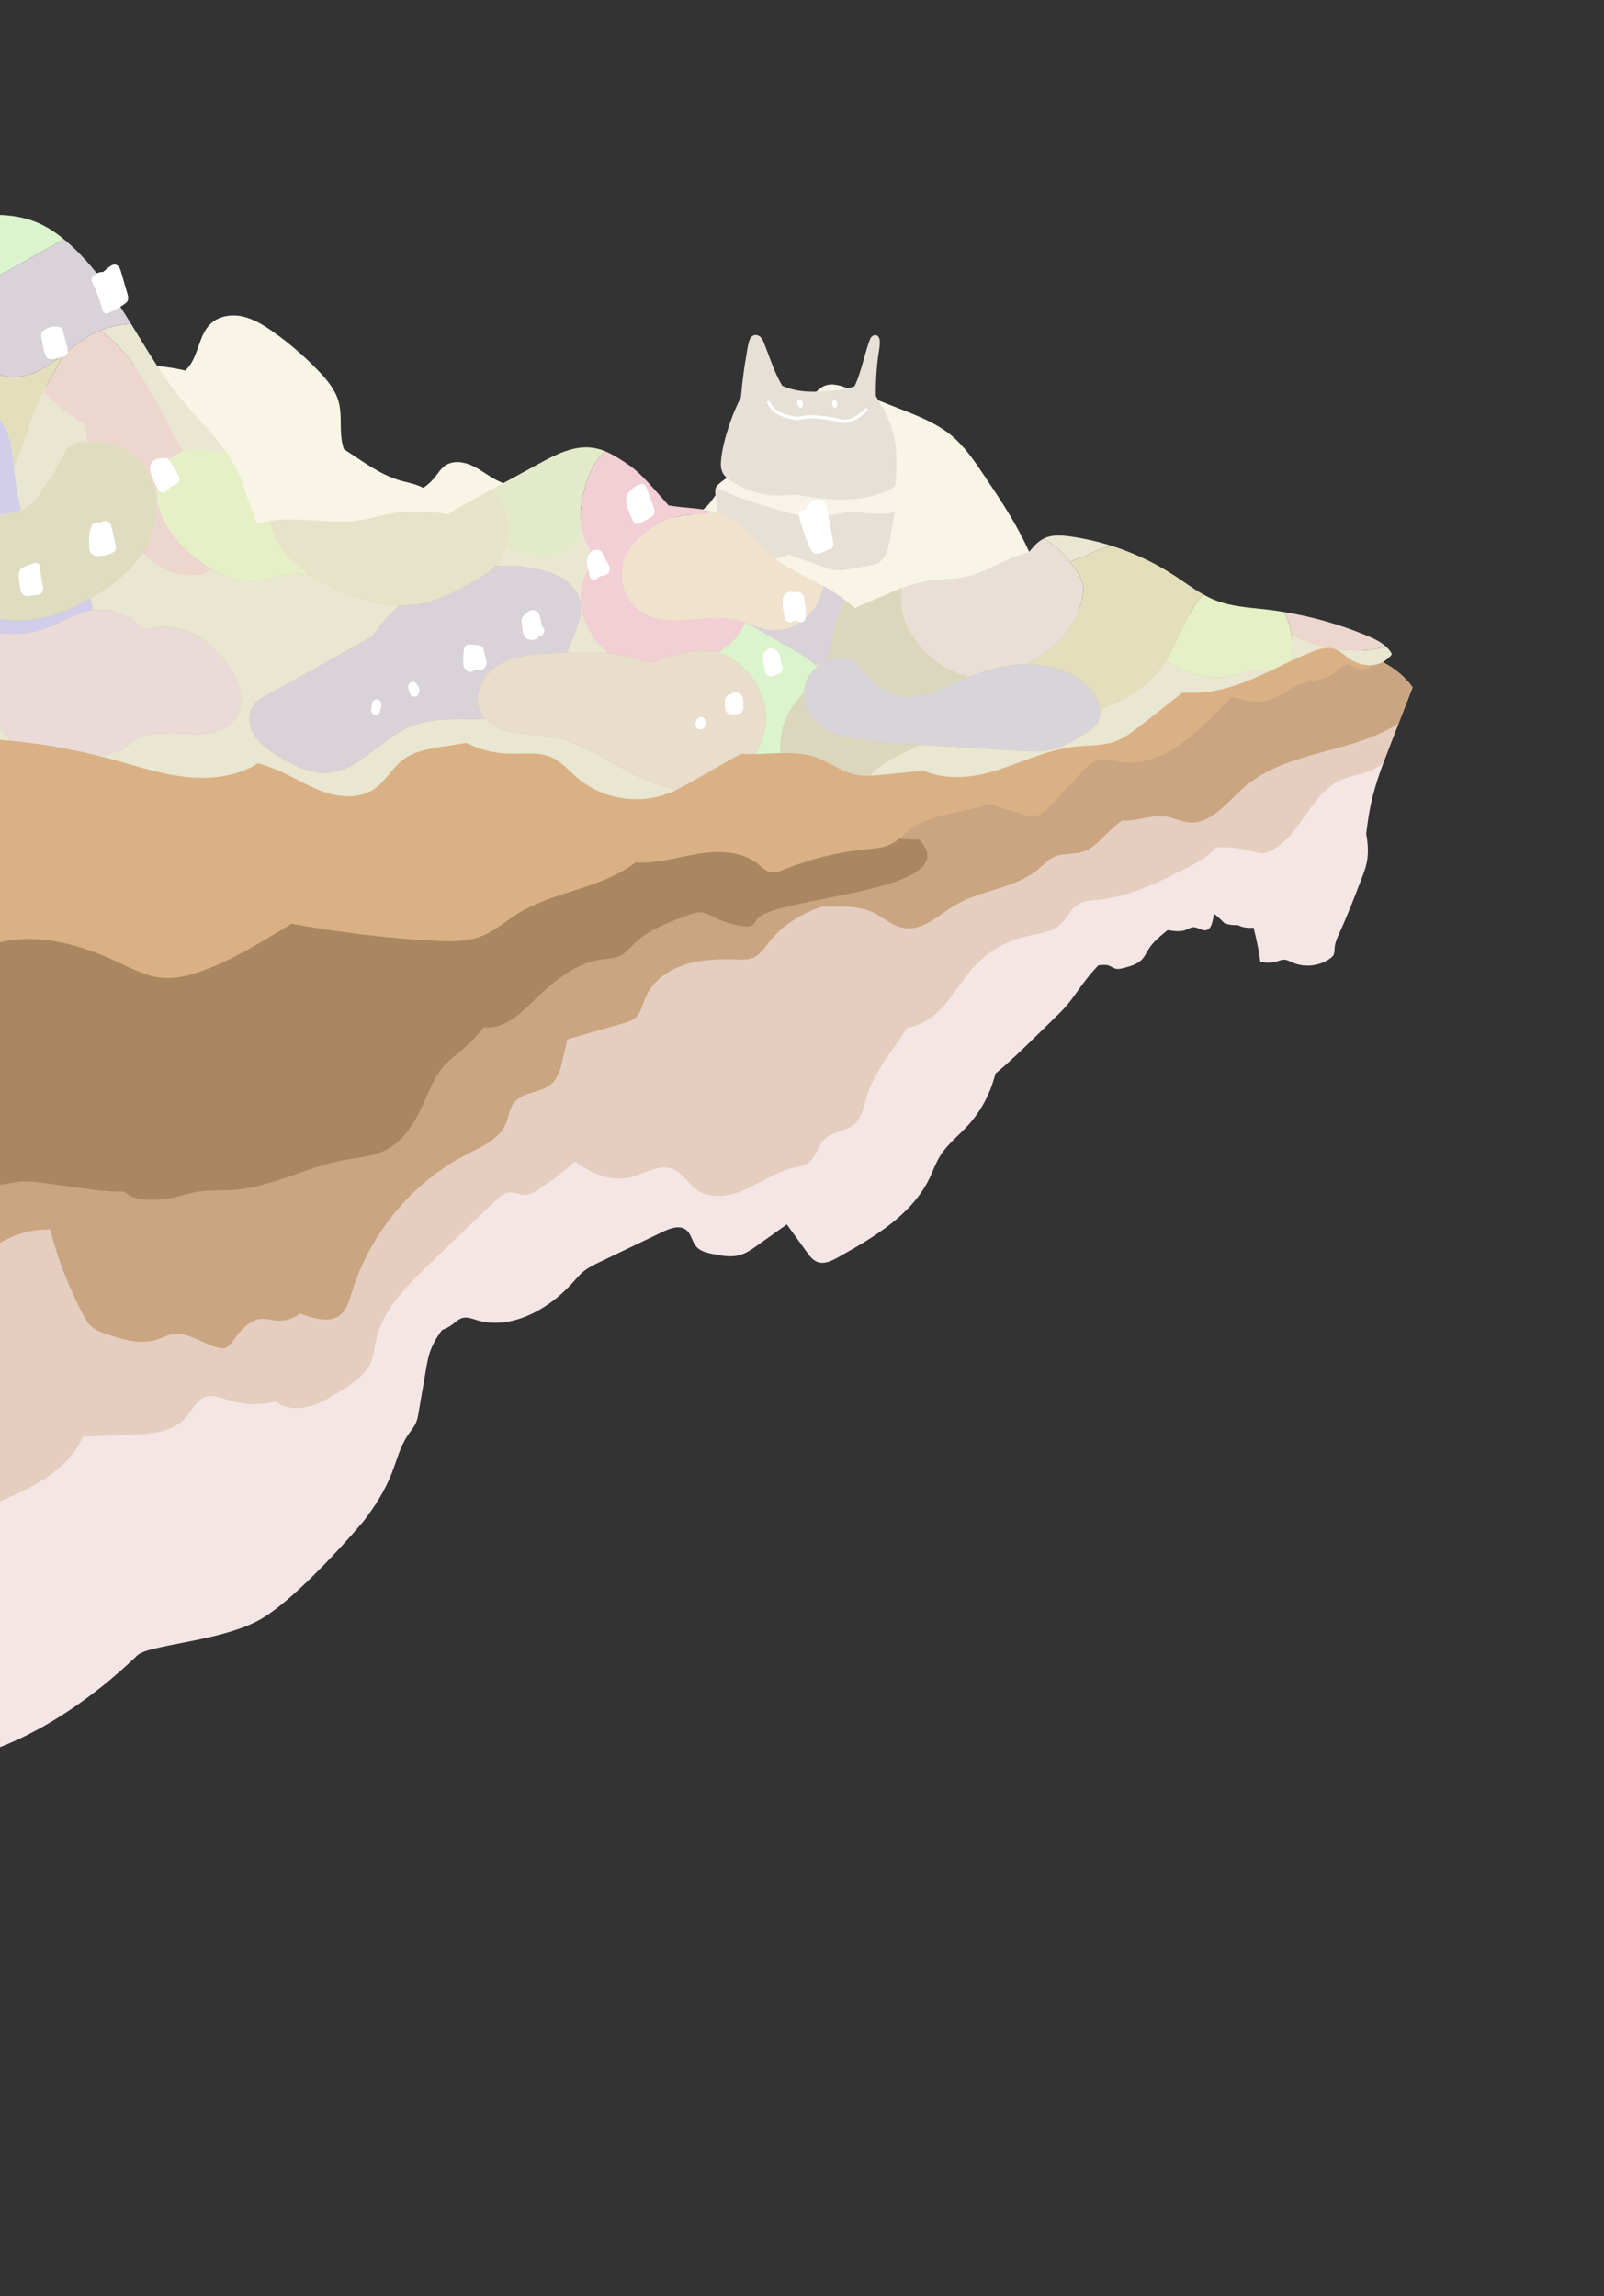 <?xml version="1.0" encoding="utf-8"?>
<!-- Generator: Adobe Illustrator 24.0.3, SVG Export Plug-In . SVG Version: 6.00 Build 0)  -->
<svg version="1.1" xmlns="http://www.w3.org/2000/svg" xmlns:xlink="http://www.w3.org/1999/xlink" x="0px" y="0px"
	 viewBox="0 0 834 1194" enable-background="new 0 0 834 1194" xml:space="preserve">
<rect x="0" y="0" width="834" height="1194" fill="#333333" stroke="none"/>
<g id="レイヤー1">
	<g>
		<path fill="#F8F5E6" d="M557.535,391.832c-1.231-18.525-13.055-34.494-18.639-52.2c-3.904-12.381-2.831-28.077,4.339-37.869
			c-4.292-6.06-7.312-13.319-10.614-20.061c-5.954-12.156-13.526-23.437-21.073-34.674c-4.965-7.392-10.027-14.894-16.885-20.574
			c-7.551-6.254-16.845-9.943-25.968-13.534c-9.062-3.566-18.124-7.132-27.186-10.699c-4.089-1.609-8.67-3.226-12.752-1.602
			c-2.353,0.936-4.173,2.832-5.868,4.713c-6.064,6.732-11.535,13.997-16.33,21.685c-3.449,5.53-6.675,11.425-11.798,15.455
			c-6.308,4.962-14.942,6.627-20.51,12.408c-2.707,2.81-4.507,6.431-7.414,9.034c-7.479,6.694-19.034,4.489-28.861,6.53
			c-5.195,1.079-9.956,3.393-14.643,5.934c-5.902-1.528-11.805-3.055-17.707-4.583c-4.279-1.107-8.6-2.231-12.521-4.271
			c-4.679-2.435-8.617-6.087-13.177-8.738c-7.149-4.156-15.556-5.705-22.803-9.687c-4.198-2.307-7.963-5.409-12.369-7.29
			c-4.406-1.882-9.882-2.323-13.697,0.575c-1.902,1.444-3.173,3.542-4.645,5.423c-1.773,2.266-3.9,4.245-6.265,5.88
			c-1.38-0.667-2.8-1.253-4.271-1.733c-2.539-0.829-5.173-1.329-7.738-2.071c-10.754-3.107-19.784-10.234-29.293-16.25
			c-0.299-0.879-0.563-1.766-0.772-2.665c-1.689-7.277-0.024-15.069-2.061-22.257c-1.726-6.088-5.937-11.134-10.303-15.715
			c-7.247-7.604-15.239-14.499-23.824-20.553c-4.798-3.384-9.911-6.561-15.64-7.846c-5.73-1.285-12.23-0.393-16.557,3.576
			c-6.369,5.843-6.276,16.183-11.792,22.838c-0.484,0.584-1.006,1.133-1.559,1.653c-14.17-3.212-28.526-4.104-41.608,1.589
			c-3.978,1.731-7.727,4.043-11.899,5.235c-6.466,1.848-13.349,0.857-20.074,0.889c-6.725,0.033-14.101,1.478-18.293,6.737
			c-3.76,4.718-4.172,11.582-8.342,15.942c-5.538,5.79-14.803,4.696-22.808,5.03c-20.139,0.841-37.817,13.199-57.218,18.667
			c-16.37,4.614-34.609,4.561-49.327,12.489v319.554C-99.393,594.668-61.49,601.75-24.44,608.5
			c29.286,5.335,58.846,10.692,88.596,9.65c48.978-1.716,95.516-20.587,140.856-39.19c15.048-6.174,30.178-12.39,43.972-21.01
			c17.12-10.698,32.326-25.154,51.519-31.411c22.008-7.174,45.908-2.524,69.028-3.657c47.666-2.334,90.252-28.988,130.379-54.82
			c14.09-9.07,28.361-18.293,39.567-30.751C550.683,424.854,558.646,408.551,557.535,391.832z"/>
		<g>
			<g>
				<path fill="#E6E0D6" d="M465.469,259.89c-1.088-3.373-4.832-5.063-8.278-5.892c-3.446-0.829-7.21-1.304-9.844-3.676
					l-62.53-4.481c-4.23,0.971-8.184,3.118-11.302,6.137c-0.571,0.553-1.127,1.154-1.413,1.896c-0.35,0.909-0.254,1.92-0.152,2.889
					c0.831,7.949,1.663,15.899,2.495,23.848c0.207,1.979,0.429,4.011,1.339,5.78c2.634,5.12,9.562,5.913,15.308,5.527
					c3.784-0.254,7.55-0.732,11.313-1.21c1.527-0.194,3.069-0.391,4.513-0.923c1.06-0.39,2.043-0.951,3.026-1.511
					c5.662,2.174,11.384,4.19,17.105,6.205c2.604,0.917,5.246,1.842,8,2.043c2.565,0.187,5.13-0.261,7.663-0.708
					c2.646-0.467,5.292-0.933,7.939-1.4c2.514-0.443,5.138-0.934,7.154-2.499c3.026-2.348,3.923-6.461,4.617-10.228
					c0.981-5.321,1.962-10.642,2.944-15.964C465.721,263.79,466.072,261.761,465.469,259.89z"/>
			</g>
			<g>
				<path fill="#F8F2EA" d="M428.265,268.526c3.979-0.459,7.857-1.625,11.847-1.984c7.82-0.702,15.794,1.72,23.489,0.16
					c0.563-0.114,1.112-0.272,1.662-0.425c0.034-0.184,0.068-0.368,0.102-0.552c0.357-1.934,0.708-3.963,0.104-5.834
					c-1.088-3.373-4.832-5.063-8.278-5.892c-3.446-0.829-7.21-1.304-9.844-3.676l-62.53-4.481c-4.23,0.971-8.184,3.118-11.302,6.137
					c-0.441,0.427-0.87,0.885-1.175,1.412c9.239,4.724,19.343,7.915,29.32,10.945C410.314,266.964,419.28,269.563,428.265,268.526z"
					/>
			</g>
			<path fill="#E6E0D6" d="M464.71,226.361c-1.663-7.374-5.511-13.98-9.305-20.474c-0.048-3.782,0.036-7.565,0.28-11.341
				c0.174-2.683,0.42-5.362,0.74-8.032c0.305-2.543,0.879-5.097,1.022-7.655c0.085-1.511,0.016-4.049-1.82-4.527
				c-1.705-0.444-2.886,1.015-3.408,2.44c-1.785,4.878-3.009,10.021-4.528,14.989c-0.944,3.087-1.972,6.189-3.37,9.1
				c-2.527,0.933-5.2,1.447-7.888,1.791c-4.106,0.526-8.261,0.922-12.401,1.012c-5.888,0.128-12.004-0.583-17.327-3.103
				c-4.23-7.084-6.573-15.064-9.695-22.765c-0.694-1.711-1.88-3.437-3.893-3.588c-1.88-0.141-3.016,1.359-3.539,2.984
				c-0.843,2.619-1.16,5.515-1.631,8.221c-0.512,2.94-0.965,5.89-1.365,8.847c-0.548,4.056-0.975,8.126-1.311,12.204
				c-2.271,4.482-4.237,9.117-5.851,13.879c-2.146,6.33-4.086,13.166-4.579,19.86c-0.21,2.844,0.331,5.6,2.386,7.69
				c2.122,2.159,5.098,3.658,7.768,5.01c6.116,3.096,12.667,4.849,19.544,4.753c3.099-0.044,6.204-0.209,9.311-0.431
				c12.301,2.339,24.867,3.77,37.228,1.163c3.487-0.735,6.896-1.797,10.166-3.217c1.27-0.551,2.836-1.071,3.719-2.2
				c0.887-1.135,0.806-2.702,0.865-4.066C466.154,241.385,466.376,233.751,464.71,226.361z"/>
			<g>
				<path fill="#FFFFFF" d="M414.768,210.225c0.001,0.041-0.005,0.083-0.001,0.123c0.029,0.316,0.09,0.628,0.28,0.891
					c0.109,0.15,0.239,0.283,0.387,0.393c0.055,0.062,0.089,0.136,0.154,0.19c0.167,0.139,0.364,0.255,0.592,0.245
					c0.223-0.01,0.43-0.086,0.592-0.245c0.753-0.745,0.902-1.897,0.454-2.838c-0.105-0.221-0.281-0.39-0.482-0.523
					c-0.074-0.136-0.161-0.265-0.277-0.376c-0.328-0.312-0.79-0.468-1.223-0.285c-0.731,0.308-0.84,1.222-0.679,1.91
					C414.606,209.892,414.681,210.062,414.768,210.225z"/>
				<path fill="#FFFFFF" d="M433.175,211.442c0.098,0.166,0.193,0.334,0.315,0.486c0.056,0.044,0.113,0.087,0.169,0.131
					c0.096,0.061,0.2,0.094,0.311,0.099c0.177,0.024,0.38,0.002,0.533-0.099c0.277-0.184,0.455-0.414,0.57-0.723
					c0.089-0.24,0.079-0.482,0.043-0.728c0.146-0.584,0.142-1.212-0.074-1.758c-0.079-0.2-0.184-0.394-0.385-0.5
					c-0.174-0.092-0.411-0.151-0.607-0.087c-0.185-0.099-0.392-0.136-0.611-0.076c-0.292,0.08-0.492,0.303-0.585,0.584
					c-0.037,0.112-0.038,0.229-0.061,0.343c-0.001,0.001-0.002,0.002-0.003,0.003c-0.277,0.392-0.284,0.914-0.103,1.347
					C432.725,210.831,432.924,211.161,433.175,211.442z"/>
				<path fill="#FFFFFF" d="M449.721,212.493c-2.813,2.895-7.344,6.257-11.62,5.638c-2.294-0.332-4.542-1.001-6.836-1.365
					c-2.225-0.353-4.468-0.612-6.717-0.751c-2.171-0.134-4.347-0.142-6.506,0.155c-1.107,0.152-2.237,0.521-3.354,0.549
					c-1.234,0.031-2.567-0.371-3.763-0.656c-4.142-0.991-8.686-2.769-10.465-6.988c-0.412-0.977-2.032-0.548-1.614,0.445
					c1.716,4.069,5.465,6.361,9.557,7.603c2.242,0.68,4.917,1.53,7.273,1.172c2.637-0.4,5.105-0.774,7.785-0.664
					c2.749,0.113,5.494,0.425,8.204,0.888c2.526,0.431,5.205,1.445,7.784,1.383c4.254-0.103,8.612-3.3,11.455-6.225
					C451.655,212.904,450.473,211.719,449.721,212.493z"/>
			</g>
		</g>
		<path fill="#F4E6E5" d="M-120.029,791.106V283.842c61.24-22.776,130.027-16.491,194.109-2.382
			c31.105,6.848,62.113,15.473,93.944,16.575c56.986,1.974,115.875-20.041,169.807-1.53c26.53,9.106,49.624,27.534,77.111,33.126
			c11.833,2.407,24.036,2.319,36.084,1.506c48.287-3.259,95.938-17.979,144.201-14.374c16.816,1.256,33.378,4.727,49.881,8.19
			c13.607,2.855,27.214,5.71,40.82,8.565c18.025,3.782,38.462,9.547,48.512,23.932c-3.823,9.866-7.645,19.732-11.468,29.599
			c-3.795,9.795-7.604,19.635-9.906,29.884c-1.236,5.501-2.029,11.087-2.716,16.686c0.948,5.067,1.302,10.173,0.234,15.187
			c-0.6,2.817-1.636,5.52-2.668,8.209c-3.602,9.386-7.207,18.779-11.38,27.926c-1.162,2.548-2.388,5.149-2.592,7.942
			c-0.091,1.246,0.011,2.565-0.565,3.674c-0.401,0.771-1.088,1.35-1.791,1.86c-5.589,4.058-13.373,4.869-19.678,2.05
			c-1.351-0.604-2.695-1.375-4.174-1.406c-1.219-0.026-2.382,0.457-3.549,0.81c-2.873,0.869-5.976,0.966-8.898,0.279
			c-0.703-5.996-2.045-11.891-3.5-17.754c-2.823,0.322-5.728-0.101-8.28-1.358c-2.314,0.177-4.664-0.147-6.844-0.942
			c-1.686-1.741-3.47-3.385-5.33-4.939c-0.11,0.384-0.227,0.766-0.308,1.159c-0.603,2.931-1.035,6.832-3.973,7.401
			c-2.269,0.439-4.356-1.695-6.663-1.559c-1.279,0.075-2.399,0.836-3.585,1.321c-2.857,1.17-6.086,0.735-9.14,0.281
			c-0.198-0.029-0.396-0.059-0.593-0.088c-3.64,3.046-7.449,5.99-9.906,9.975c-0.973,1.578-1.724,3.307-2.914,4.728
			c-2.648,3.162-6.958,4.269-10.975,5.202c-0.821,0.191-1.661,0.383-2.5,0.293c-1.596-0.172-2.907-1.323-4.435-1.814
			c-1.649-0.529-3.431-0.26-5.153-0.074c-0.039,0.004-0.079,0.005-0.118,0.009c-2.677,2.829-5.201,5.801-7.54,8.915
			c-3.159,4.207-6.002,8.664-9.478,12.614c-1.694,1.925-3.53,3.719-5.364,5.511c-3.339,3.262-6.678,6.525-10.017,9.787
			c-6.839,6.683-13.739,13.407-21.11,19.485c-2.499,10.134-7.511,19.657-14.611,27.314c-4.804,5.181-10.553,9.604-14.239,15.633
			c-2.19,3.583-3.561,7.596-5.383,11.379c-9.234,19.175-28.891,30.716-47.454,41.125c-3.386,1.899-7.366,3.851-10.98,2.431
			c-2.329-0.915-3.92-3.044-5.385-5.073c-3.468-4.801-6.936-9.603-10.404-14.404c-5.063,3.609-10.126,7.218-15.189,10.827
			c-2.953,2.105-5.989,4.25-9.493,5.183c-4.46,1.189-9.178,0.293-13.705-0.607c-3.145-0.625-6.528-1.383-8.641-3.795
			c-2.279-2.601-2.622-6.662-5.356-8.778c-3.362-2.603-8.2-0.847-12.034,0.988c-10.811,5.175-21.622,10.35-32.432,15.524
			c-3.251,1.556-6.544,3.139-9.286,5.479c-2.015,1.719-3.68,3.803-5.459,5.765c-1.574,1.736-3.244,3.383-4.973,4.964
			c-12.049,11.017-28.942,18.979-44.568,14.248c-2.438-0.738-4.981-1.782-7.447-1.144c-2.064,0.533-3.638,2.142-5.348,3.414
			c-1.628,1.211-3.4,2.122-5.266,2.81c-2.855,3.736-5.2,7.776-6.615,12.284c-0.869,2.77-1.361,5.643-1.85,8.505
			c-1.256,7.349-2.511,14.699-3.767,22.048c-0.297,1.737-0.598,3.49-1.268,5.119c-1.031,2.508-2.87,4.581-4.386,6.829
			c-4.033,5.982-5.756,13.172-8.399,19.886c-3.543,9.002-8.744,17.144-14.637,24.846c0,0-34.771,41.526-55.671,52.12
			s-56.159,12.12-61.928,17.597c-5.77,5.477-67.248,66.514-129.322,54.596c-18.523-3.556-61.169-27.875-62.094-30.386
			C-120.954,882.524-120.029,791.106-120.029,791.106"/>
		<g>
			<path fill="#E5CEBF" d="M-120.029,791.106V283.842c61.24-22.776,130.027-16.491,194.109-2.382
				c31.105,6.848,62.113,15.473,93.944,16.575c56.986,1.974,115.875-20.041,169.807-1.53c26.53,9.106,49.624,27.534,77.111,33.126
				c11.833,2.407,24.036,2.319,36.084,1.506c48.287-3.259,95.938-17.979,144.201-14.374c16.816,1.256,33.378,4.727,49.881,8.19
				c13.607,2.855,27.214,5.71,40.82,8.565c18.025,3.782,38.462,9.547,48.512,23.932c-3.823,9.866-7.645,19.732-11.468,29.599
				c-1.267,3.271-2.531,6.548-3.745,9.842c-2.298,1.712-4.79,3.148-7.484,4.198c-4.746,1.85-9.923,2.479-14.565,4.577
				c-15.188,6.863-20.182,26.817-34.325,35.634c-2.005,1.25-4.244,2.27-6.606,2.325c-1.862,0.043-3.678-0.514-5.479-0.988
				c-6.028-1.586-12.286-2.261-18.515-2.045c-0.977,1.088-1.979,2.135-3.034,3.088c-3.861,3.488-8.57,5.871-13.218,8.212
				c-14.227,7.165-28.874,14.456-44.732,15.966c-3.594,0.342-7.386,0.431-10.487,2.281c-4.195,2.503-6.092,7.597-9.77,10.813
				c-4.621,4.04-11.225,4.532-17.211,5.889c-10.16,2.303-19.602,7.679-26.769,15.24c-7.087,7.477-11.911,16.921-19.333,24.067
				c-4.325,4.164-10.118,7.417-15.953,8.369c-7.402,11.454-16.887,22.293-20.903,35.255c-1.669,5.386-2.627,11.516-6.975,15.105
				c-4.417,3.645-11.19,3.571-15.256,7.603c-3.392,3.364-4.122,8.886-7.859,11.862c-2.58,2.056-6.05,2.459-9.252,3.256
				c-8.606,2.144-16.009,7.507-24.131,11.071c-8.122,3.564-18.23,5.086-25.387-0.154c-4.426-3.241-7.223-8.735-12.35-10.688
				c-7.124-2.713-14.525,2.636-21.943,4.395c-10.12,2.4-19.929-1.992-28.784-8.093c-5.994,5.365-12.418,10.251-19.194,14.587
				c-2.128,1.362-4.441,2.714-6.968,2.694c-2.633-0.021-5.12-1.544-7.746-1.354c-2.671,0.194-4.866,2.096-6.834,3.913
				c-6.689,6.179-13.245,12.5-19.8,18.82c-5.215,5.028-10.43,10.057-15.645,15.085c-11.426,11.016-23.376,22.927-26.991,38.381
				c-1.039,4.439-1.368,9.117-3.368,13.214c-2.792,5.718-8.388,9.445-13.733,12.897c-7.414,4.788-15.336,9.739-24.159,9.932
				c-3.905,0.086-7.958-1.182-11.219-3.384c-8.216,1.889-16.888,1.716-24.918-0.898c-3.471-1.13-7.097-2.682-10.638-1.798
				c-5.386,1.345-7.817,7.424-11.593,11.493c-6.584,7.095-17.323,7.956-26.994,8.35c-8.68,0.353-17.36,0.707-26.04,1.06
				c-0.275,0.616-0.556,1.227-0.854,1.827c-7.108,14.312-22.041,22.877-36.664,29.322c-9.318,4.106-19.032,7.82-27.836,12.838
				c-8.58,9.583-20.716,26.525-25.328,34.627c-4.612,8.102-30.024,1.841-34.076-18.415c-4.051-20.256-24.186-12.883-31.305-9.944
				C-120.115,800.313-120.029,791.106-120.029,791.106z"/>
		</g>
		<path fill="#CAA582" d="M685.928,333.519c-13.607-2.855-27.214-5.71-40.82-8.565c-16.503-3.463-33.065-6.934-49.881-8.19
			c-48.263-3.605-95.914,11.114-144.201,14.374c-12.048,0.813-24.251,0.901-36.084-1.506c-27.486-5.592-50.58-24.02-77.111-33.126
			c-53.932-18.51-112.821,3.504-169.807,1.53c-31.831-1.103-62.839-9.727-93.944-16.575
			c-64.083-14.109-132.869-20.393-194.109,2.382v427.087c1.657,0.251,3.341,0.147,4.936-0.423c2.458-0.878,4.465-2.741,6.912-3.647
			c7.032-2.605,15.306,3.3,22.136,0.203c5.887-2.669,7.223-10.348,7.249-16.812c0.026-6.464-0.106-13.839,4.654-18.213
			c3.277-3.012,7.989-3.684,12.331-4.665c12.607-2.848,24.222-9.616,33.186-18.914c2.424,3.104,5.185,5.944,8.259,8.405
			c0.922,0.738,1.931,1.47,3.105,1.605c2.14,0.247,3.924-1.5,5.44-3.03c8.096-8.171,18.689-14.052,30.085-15.615
			c2.549-0.35,5.152-0.493,7.776-0.539c3.971,15.352,9.714,30.246,17.107,44.274c1.345,2.552,2.807,5.15,5.094,6.908
			c1.793,1.378,3.97,2.141,6.106,2.883c8.892,3.088,18.595,6.192,27.512,3.179c2.388-0.807,4.64-2.038,7.104-2.571
			c8.272-1.791,15.914,4.478,24.067,6.747c1.365,0.38,2.841,0.644,4.182,0.184c1.529-0.524,2.595-1.882,3.555-3.182
			c3.969-5.374,8.618-11.481,15.287-11.874c2.868-0.169,5.681,0.798,8.549,0.964c4.148,0.24,8.114-1.254,11.475-3.73
			c2.912,1.258,5.964,2.186,9.09,2.732c3.546,0.619,7.413,0.714,10.51-1.121c4.318-2.558,5.837-7.942,7.299-12.743
			c9.362-30.745,31.624-57.336,60.245-71.958c7.609-3.888,16.326-7.636,19.735-15.471c1.583-3.639,1.853-7.903,4.28-11.042
			c4.535-5.864,14.064-4.931,19.576-9.887c3.328-2.993,4.597-7.597,5.641-11.949c0.89-3.709,1.725-7.432,2.514-11.164
			c9.654-2.761,19.309-5.522,28.963-8.283c2.181-0.624,4.429-1.282,6.181-2.723c3.135-2.578,3.936-6.948,5.509-10.69
			c3.561-8.471,11.733-14.345,20.485-17.148c8.751-2.803,18.115-2.922,27.301-2.681c2.801,0.073,5.706,0.159,8.282-0.943
			c3.743-1.601,6.014-5.332,8.533-8.53c6.755-8.574,16.199-13.986,26.5-17.913c9.15,0.003,18.704-0.949,26.858,2.771
			c5.57,2.54,10.272,7.195,16.307,8.219c9.966,1.691,18.303-6.848,27.008-11.986c13.578-8.014,31.144-8.491,43.154-18.706
			c2.539-2.159,4.811-4.743,7.828-6.159c4.703-2.207,10.325-1.179,15.261-2.801c5.32-1.749,9.133-6.287,13.141-10.198
			c2.21-2.156,4.565-4.158,7.032-6.014c0.939,0.081,1.873,0.099,2.782,0.044c6.974-0.425,13.891-3.199,20.771-1.976
			c3.728,0.662,7.203,2.476,10.966,2.893c11.66,1.294,19.994-10.277,28.799-18.029c14.138-12.446,33.581-16.321,51.712-21.423
			c9.916-2.791,20.147-6.468,28.821-11.95c2.426-6.261,4.851-12.521,7.277-18.782C724.39,343.065,703.952,337.301,685.928,333.519z"
			/>
		<g>
			<path fill="#A98861" d="M-115.422,414.357c-7.679,2.771-14.517,8.524-17.873,15.837c-3.811,1.934-7.255,4.747-10.253,7.824
				c-9.436,9.681-15.772,23.777-12.045,36.772c4.041,14.09,18.454,23.062,23.507,36.821c1.016,2.766,1.724,5.804,2.542,8.754
				c-1.89,10.098-1.314,20.659,1.737,30.472c2.076,6.677,5.422,13.194,10.866,17.581c10.86,8.75,27.044,7.037,39.036,14.157
				c3.702,2.198,6.873,5.168,10.249,7.841c15.363,12.165,34.657,17.996,53.445,23.57c3.825,1.135,7.717,2.279,11.706,2.262
				c4.035-0.017,7.966-1.223,11.979-1.652c5.032-0.538,10.105,0.152,15.119,0.84c6.486,0.891,12.972,1.781,19.458,2.672
				c6.699,0.92,13.749,1.753,20.573,1.568c0.172,0.179,0.351,0.351,0.537,0.513c3.077,2.689,7.364,3.484,11.445,3.692
				c4.427,0.225,8.882-0.118,13.222-1.019c4.522-0.938,8.914-2.477,13.476-3.2c5.92-0.938,11.966-0.478,17.946-0.873
				c19.833-1.308,37.885-11.853,57.423-15.508c7.408-1.385,15.173-1.825,21.902-5.219c10.23-5.16,16.076-16.071,20.68-26.563
				c2.553-5.819,4.991-11.826,9.123-16.654c3.044-3.557,6.884-6.324,10.435-9.375c3.924-3.372,7.504-7.136,10.708-11.197
				c2.457,0.25,4.979,0.037,7.295-0.66c7.527-2.267,13.355-8.088,19.003-13.555c9.944-9.627,21.205-19.197,34.909-21.136
				c3.415-0.483,7.013-0.505,10.065-2.112c2.518-1.326,4.381-3.59,6.409-5.587c7.931-7.805,18.76-11.776,29.235-15.529
				c1.916-0.687,3.896-1.383,5.929-1.275c2.516,0.134,4.78,1.473,7.032,2.6c4.929,2.468,10.295,4.06,15.772,4.681
				c1.242,0.141,2.564,0.218,3.677-0.35c1.193-0.609,1.917-1.839,2.576-3.005c6.974-12.339,110.801-13.921,84.506-41.69
				L-115.422,414.357z"/>
		</g>
		<path fill="#DAB185" d="M685.928,333.519c-2.397-0.503-4.794-1.006-7.191-1.509c-11.21-2.352-22.419-4.704-33.629-7.056
			c-16.503-3.463-33.065-6.934-49.881-8.19c-48.263-3.605-95.914,11.114-144.201,14.374c-12.048,0.813-24.251,0.901-36.084-1.506
			c-27.486-5.592-50.58-24.02-77.111-33.126c-53.932-18.51-112.821,3.504-169.807,1.53c-31.831-1.103-62.839-9.727-93.944-16.575
			c-64.083-14.109-132.869-20.393-194.109,2.382v146.977c3.638,3.351,7.277,6.703,10.915,10.054
			c1.248,1.149,2.496,2.299,3.743,3.448c5.119,4.715,10.365,9.514,16.736,12.316c4.001,1.759,8.313,2.668,12.59,3.566
			c13.624,2.86,27.311,5.722,41.08,7.743c5.519,7.662,13.748,13.727,21.612,19.276c2.022,1.427,4.128,2.89,6.561,3.344
			c2.626,0.49,5.303-0.254,7.913-0.823c20.301-4.419,41.47,1.778,60.276,10.609c7.116,3.342,14.247,7.127,22.059,8.013
			c7.747,0.878,15.534-1.185,22.837-3.917c16.076-6.015,30.634-15.234,45.369-24.124c24.258,4.498,48.801,7.457,73.433,8.843
			c8.558,0.481,17.418,0.727,25.387-2.431c6.963-2.76,12.674-7.897,19.043-11.84c16.996-10.522,38.257-12.309,55.352-22.67
			c1.938-1.175,3.831-2.463,5.726-3.745c10.699,0.685,21.248-2.626,31.849-4.407c10.922-1.835,23.175-1.698,31.776,5.279
			c1.937,1.571,3.747,3.514,6.172,4.1c2.609,0.631,5.289-0.462,7.778-1.467c13.457-5.436,27.697-8.93,42.141-10.34
			c4.531-0.442,9.234-0.722,13.265-2.838c3.623-1.902,6.358-5.112,9.62-7.581c11.28-8.538,28.436-8.234,41.025-13.381
			c5.517,2.061,11.128,3.872,16.819,5.39c2.936,0.784,6.085,1.489,8.966,0.52c2.563-0.862,4.513-2.918,6.352-4.901
			c5.274-5.686,10.548-11.371,15.823-17.057c2.185-2.356,4.485-4.79,7.495-5.914c4.548-1.698,9.564-0.051,14.387,0.503
			c17.677,2.029,33.332-10.775,45.88-23.391c1.899-1.91,3.825-3.852,5.781-5.782c1.563-1.543,3.144-3.079,4.756-4.581
			c0.414,0.067,0.825,0.138,1.232,0.216c5.604,1.065,11.329,2.795,16.906,1.595c6.35-1.366,11.325-6.286,17.376-8.647
			c6.278-2.449,13.814-2.215,18.901-6.634c1.673-1.454,3.221-3.461,5.434-3.568c1.635-0.079,3.09,0.935,4.487,1.789
			c3.436,2.1,7.794-0.174,12.353-4.006C707.607,338.568,696.365,335.709,685.928,333.519z"/>
		<g>
			<path fill="#E9E6D1" d="M10.901,265.289c2.158-0.868,4.157-2.049,5.916-3.713c2.948-2.787,4.742-6.545,7.017-9.903
				c0.985-1.453,2.085-2.841,3.282-4.14c2.18-4.07,4.359-8.14,6.539-12.21c0.795-1.484,1.63-3.016,2.974-4.03
				c1.974-1.489,4.636-1.576,7.109-1.602c0.534-0.006,1.069-0.011,1.604-0.014c-0.489-2.842-0.874-5.702-1.134-8.574
				c-7.073-4.39-13.69-9.513-19.674-15.3c-0.704-0.681-1.401-1.376-2.087-2.083c-6.274,12.888-9.099,26.419-15.241,39.336
				C8.113,250.484,9.189,258.012,10.901,265.289z"/>
			<path fill="#E9E6D1" d="M720.701,336.278c-5.54,1.6-12.804,2.347-19.492,1.916c-11.996-0.774-21.925-4.307-29.724-8.263
				c0.689,4.224,0.689,8.529-0.196,12.723c-0.085,0.404-0.181,0.81-0.293,1.211c3.431-1.607,6.881-3.167,10.388-4.59
				c4.026-1.634,8.523-3.098,12.632-1.685c2.904,0.999,5.142,3.287,7.685,5.008c4.076,2.758,9.254,4.075,14.04,2.928
				c3.17-0.76,6.079-2.703,7.969-5.327c-0.269-0.631-0.602-1.226-0.996-1.749C722.113,337.652,721.427,336.943,720.701,336.278z"/>
			<path fill="#E9E6D1" d="M95.172,234.794c6.151-2.121,13.077-1.118,19.797,0.972c0.796-0.421,1.61-0.795,2.444-1.118
				c-6.588-9.309-15.083-17.378-22.428-26.205c-10.254-12.323-18.42-26.352-26.87-40.082c-5.429,0.438-10.736,1.387-15.777,3.394
				C72.423,187.056,82.474,211.957,95.172,234.794z"/>
			<path fill="#E9E6D1" d="M423.842,345.797c0.332,0.324,0.655,0.655,0.967,0.995c1.125-0.939,2.351-1.756,3.653-2.429
				C426.92,344.723,425.38,345.214,423.842,345.797z"/>
			<path fill="#E9E6D1" d="M556.337,292.258c2.314-1.257,5.049-2.313,8.097-3.033c3.465-2.245,8.14-4.108,13.442-5.414
				c-6.992-2.204-14.164-3.833-21.424-4.852c-4.604-0.646-9.52-1.002-13.691,1.052c-0.138,0.068-0.265,0.15-0.4,0.223
				C548.058,282.435,552.412,287.416,556.337,292.258z"/>
			<path fill="#E9E6D1" d="M-10.758,357.846c-1.442-1.618-2.58-3.398-3.518-5.285c-0.505,4.277-2.206,8.368-5.201,11.526
				c-4.547,4.795-10.981,7.193-16.894,10.143c-5.959,2.973-11.571,6.64-16.688,10.901c19.389-1.821,38.948-1.785,58.337,0.051
				c-6.013-6.969-10.521-15.451-12.557-24.202C-8.532,360.061-9.703,359.03-10.758,357.846z"/>
			<path fill="#E9E6D1" d="M368.77,267.427c2.285,0.068,4.571,0.164,6.848,0.22c-2.365-1.018-4.828-1.72-7.346-2.231
				c0.024,0.105,0.047,0.21,0.072,0.315C368.476,266.296,368.626,266.861,368.77,267.427z"/>
			<path fill="#E9E6D1" d="M637.958,351.732c-11.108,1.764-22.152-2.066-31.493-8.616c-1.001,1.61-2.085,3.208-3.298,4.789
				c-6.136,7.995-16.734,15.863-31.234,20.791c0.368,2.898-0.158,5.749-1.988,8.151c-1.467,1.925-3.565,3.253-5.615,4.538
				c-5.373,3.368-10.865,6.788-17.024,8.296c-5.798,1.42-11.863,1.065-17.821,0.701c-17.035-1.039-34.07-2.079-51.106-3.118
				c-9.268,4.712-19.578,8.22-26.093,16.107c1.994-0.073,3.992-0.26,5.975-0.453c6.787-0.661,13.574-1.322,20.361-1.983
				c0.564-0.055,1.132-0.114,1.699-0.18c9.998,4.504,22.656,4.027,33.604,1.076c15.067-4.061,29.211-11.792,44.722-13.502
				c7.114-0.784,14.5-0.302,21.217-2.772c4.948-1.819,9.187-5.123,13.336-8.376c7.244-5.68,14.488-11.36,21.732-17.039
				c8.84,0.839,18.088-0.69,26.597-3.464c6.445-2.101,12.634-4.85,18.771-7.738c-1.31-0.156-2.622-0.343-3.867-0.43
				C650.173,348.074,644.155,350.748,637.958,351.732z"/>
			<path fill="#E9E6D1" d="M501.976,351.386c-0.076,0.478-0.157,0.955-0.241,1.432c0.797-0.322,1.596-0.639,2.398-0.947
				C503.408,351.733,502.69,351.565,501.976,351.386z"/>
			<path fill="#E9E6D1" d="M265.774,380.746c-4.982-1.065-10.009-3.338-13.399-6.999c-13.531,0.444-27.634-1-40.003,4.451
				c-14.832,6.537-25.666,22.417-41.828,23.639c-9.413,0.712-18.363-3.903-26.345-8.941c-4.585-2.894-9.185-6.109-12.05-10.712
				c-2.865-4.603-3.589-10.943-0.378-15.313c1.759-2.394,4.434-3.914,7.027-5.364c18.3-10.23,36.601-20.459,54.901-30.689
				c1.557-2.198,3.151-4.363,4.839-6.437c2.831-3.477,5.97-6.681,9.347-9.609c-14.023-0.235-28.076-5.466-40.568-12.269
				c-2.122-1.156-4.223-2.377-6.274-3.673c-1.977-0.128-4.04-0.497-5.949-0.631c-6.26-0.436-12.278,2.237-18.475,3.221
				c-9.036,1.435-18.029-0.834-26.098-5.255c-4.533,2.337-9.915,3.328-14.936,2.562c-8.139-1.243-15.214-5.848-21.205-11.652
				c-5.924,9.146-14.72,16.196-23.999,21.984c-1.187,0.741-2.394,1.458-3.61,2.163c0.604,1.958,1.08,3.961,1.441,5.997
				c0.856-0.129,1.718-0.234,2.593-0.279c9.188-0.478,17.173,3.912,24.144,10.168c7.493-1.377,15.018-1.6,22.105,0.98
				c7.105,2.586,12.975,7.764,17.991,13.421c7.954,8.972,14.183,22.782,7.029,32.406c-5.563,7.483-16.34,8.307-25.646,7.731
				c-9.307-0.576-19.534-1.635-27.115,3.794c-2.496,1.788-4.608,4.236-7.499,5.269c-2.255,0.806-4.77,0.66-7.008,1.512
				c-0.783,0.298-1.499,0.712-2.182,1.183c1.467,0.374,2.938,0.736,4.4,1.132c13.586,3.683,27.036,8.315,41.049,9.637
				c12.445,1.174,25.687-0.598,36.096-7.287c3.211,0.978,6.39,2.042,9.478,3.324c8.398,3.487,16.102,8.565,24.685,11.57
				s18.727,3.639,26.243-1.48c5.825-3.967,9.18-10.746,14.761-15.05c5.925-4.57,13.664-5.866,21.057-7.019
				c4.039-0.63,8.077-1.259,12.116-1.889c6.742,3.376,14.177,5.358,21.718,5.587c7.718,0.235,15.861-1.165,22.868,2.078
				c5.117,2.367,8.845,6.883,13.132,10.545c12.568,10.735,31.062,13.979,46.569,8.259c1.824-0.673,3.601-1.458,5.348-2.309
				c-23.308-3.173-42.153-23.448-65.676-27.421C279.619,381.922,272.567,382.198,265.774,380.746z"/>
			<path fill="#E9E6D1" d="M301.938,309.574c0.393-6.873,3.246-13.091,7.652-18.462c-2.592-4.185-4.913-8.42-6.257-12.764
				c-0.3-0.969-0.543-1.939-0.746-2.909c-0.555,2.276-1.072,4.582-2.279,6.553c-2.661,4.347-8.063,6.132-13.112,6.828
				c-8.162,1.125-16.845,0.081-24.119-3.607c-1.092,3.259-2.807,6.285-5.201,8.849c-0.123,0.132-0.256,0.251-0.382,0.38
				c7.595-0.516,15.252,0.014,22.698,1.689c8.574,1.929,17.749,6.14,20.722,14.41c3.409,9.485-2.716,19.288-6.109,28.873
				c7.309-0.285,14.632-0.342,21.861,0.412C306.95,331.614,301.333,320.171,301.938,309.574z"/>
			<path fill="#EDD6CE" d="M93.474,282.313c-5.732-6.523-10.55-14.245-11.692-22.853s2.067-18.167,9.425-22.778
				c1.276-0.8,2.602-1.419,3.965-1.889c-12.698-22.837-22.749-47.738-42.834-63.039c-0.445,0.177-0.894,0.343-1.334,0.537
				c-6.803,2.998-12.764,7.96-18.785,12.574c-1.23,4.671-4.394,9.109-6.991,13.588c-1.009,1.74-1.921,3.498-2.781,5.266
				c0.686,0.707,1.383,1.402,2.087,2.083c5.984,5.787,12.601,10.911,19.674,15.3c0.26,2.873,0.645,5.732,1.134,8.574
				c4.155-0.029,8.332,0.049,12.362,1.022c10.758,2.598,19.381,11.718,22.483,22.342c3.101,10.623,1.013,22.406-4.54,31.979
				c-0.405,0.698-0.829,1.381-1.266,2.055c5.991,5.805,13.066,10.41,21.205,11.652c5.021,0.767,10.402-0.225,14.936-2.562
				C104.106,292.65,98.275,287.776,93.474,282.313z"/>
			<path fill="#E3DFBC" d="M-42.594,211.892c8.135-5.769,19.278-3.29,28.857-0.516c4.281,1.24,8.697,2.565,12.092,5.452
				c6.059,5.151,7.391,13.832,8.313,21.731c0.174,1.492,0.353,2.993,0.536,4.496c6.142-12.917,8.968-26.448,15.241-39.336
				c0.86-1.768,1.773-3.526,2.781-5.266c2.597-4.478,5.761-8.916,6.991-13.588c-7.106,5.445-14.294,10.404-23.044,11.065
				c-8.569,0.648-16.753-3.121-24.174-7.603c-0.816,1.488-1.729,2.919-2.787,4.251c-8.909,11.221-25.378,13.71-36.232,22.679
				c-2.43,8.034-6.776,15.843-12.914,23.067c-0.455,0.536-0.923,1.068-1.395,1.599c2.928,5.001,5.683,10.29,8.165,15.934
				c0.662-10.655,3.997-21.045,8.329-30.83C-49.638,220.071-47.016,215.028-42.594,211.892z"/>
			<path fill="#D1CDEB" d="M-27.562,303.956c-5.756-9.646-5.537-23.756,3.359-30.614c9.561-7.371,24.345-3.725,35.105-8.053
				c-1.712-7.277-2.788-14.805-3.695-22.234c-0.184-1.503-0.362-3.004-0.536-4.496c-0.922-7.899-2.254-16.58-8.313-21.731
				c-3.396-2.887-7.812-4.212-12.092-5.452c-9.58-2.774-20.722-5.253-28.857,0.516c-4.421,3.136-7.043,8.179-9.238,13.135
				c-4.332,9.785-7.667,20.175-8.329,30.83c1.819,4.137,3.496,8.458,4.979,13.004c2.147,6.583,3.862,13.68,5.016,21.008
				c0.326,0.39,0.65,0.782,0.993,1.16c4.283,4.716,9.685,8.267,14.288,12.671c6.772,6.48,11.741,14.825,14.211,23.866
				c0.707,2.587,1.233,5.268,1.736,7.96c3.723,4.683,5.371,11.04,4.663,17.035c0.938,1.887,2.076,3.668,3.518,5.285
				c1.055,1.184,2.226,2.215,3.478,3.132c-2.19-9.411-1.521-19.133,3.257-27.619c0.743-1.32,1.632-2.647,2.975-3.348
				c1.636-0.854,3.597-0.616,5.436-0.47c5.968,0.474,12.03-0.271,17.705-2.176c8.877-2.979,16.98-8.768,26.12-10.147
				c-0.361-2.036-0.838-4.038-1.441-5.997c-11.416,6.61-24.056,11.461-37.191,11.586C-4.955,322.947-20.114,316.439-27.562,303.956z
				"/>
			<path fill="#D9D2D9" d="M300.914,310.542c-2.973-8.271-12.147-12.482-20.722-14.41c-7.447-1.675-15.103-2.205-22.698-1.689
				c-3.433,3.522-7.801,5.987-12.115,8.368c-7.753,4.28-15.653,8.554-24.273,10.587c-4.37,1.031-8.794,1.449-13.22,1.375
				c-3.377,2.928-6.516,6.132-9.347,9.609c-1.689,2.074-3.282,4.239-4.839,6.437c-18.3,10.23-36.601,20.459-54.901,30.689
				c-2.593,1.449-5.268,2.97-7.027,5.364c-3.211,4.369-2.488,10.71,0.378,15.313c2.865,4.603,7.465,7.818,12.05,10.712
				c7.982,5.038,16.932,9.653,26.345,8.941c16.163-1.222,26.996-17.102,41.828-23.639c12.368-5.451,26.472-4.007,40.003-4.451
				c-1.232-1.331-2.254-2.84-2.97-4.548c-3.614-8.627,2.048-18.886,10.118-23.613c8.07-4.728,17.822-5.32,27.164-5.794
				c2.7-0.137,5.408-0.272,8.117-0.377C298.198,329.83,304.323,320.026,300.914,310.542z"/>
			<path fill="#D9D2D9" d="M400.645,327.637c-4.169-0.428-8.08-2.035-12.049-3.437c8.028,4.612,16.056,9.224,24.084,13.836
				c3.916,2.25,7.963,4.643,11.161,7.761c1.538-0.582,3.078-1.073,4.62-1.434c0.347-0.179,0.701-0.346,1.058-0.505
				c2.764-6.395,3.389-13.509,5.2-20.249c1.061-3.95,2.719-7.957,5.166-11.199c-2.148-1.662-4.362-3.242-6.673-4.701
				c-1.698-1.072-3.44-2.076-5.202-3.046c-0.337,1.845-0.818,3.666-1.483,5.44C422.59,320.6,411.799,328.781,400.645,327.637z"/>
			<path fill="#EDD6CE" d="M701.208,338.194c6.688,0.431,13.952-0.316,19.492-1.916c-2.818-2.579-6.454-4.275-10.027-5.755
				c-13.761-5.701-28.177-9.812-42.872-12.244c1.75,3.699,3.028,7.638,3.683,11.652C679.283,333.887,689.212,337.42,701.208,338.194
				z"/>
			<path fill="#E3EACA" d="M263.077,285.214c7.274,3.687,15.958,4.732,24.119,3.607c5.049-0.696,10.45-2.481,13.112-6.828
				c1.207-1.971,1.723-4.277,2.279-6.553c-1.58-7.536-0.378-15.055,1.604-22.142c1.931-6.906,4.817-13.86,10.67-18.562
				c-2.079-0.864-4.228-1.522-6.47-1.856c-9.88-1.472-19.46,3.475-28.227,8.264c-8.066,4.406-16.131,8.812-24.197,13.218
				c0.745,0.796,1.468,1.616,2.139,2.487C264.2,264.758,266.186,275.938,263.077,285.214z"/>
			<path fill="#E5F0C7" d="M95.172,234.794c-1.363,0.47-2.689,1.089-3.965,1.889c-7.358,4.611-10.567,14.17-9.425,22.778
				s5.96,16.33,11.692,22.853c4.801,5.463,10.632,10.337,17.047,13.852c8.069,4.421,17.063,6.69,26.098,5.255
				c6.197-0.984,12.215-3.657,18.475-3.221c1.909,0.133,3.972,0.502,5.949,0.631c-4.918-3.107-9.515-6.69-13.19-11.171
				c-3.932-4.795-6.712-10.759-7.227-16.875c-2.361,0.347-4.692,0.831-6.95,1.486c-4.071-8.979-6.22-19.226-10.592-28.179
				c-1.623-3.322-3.55-6.446-5.671-9.444c-0.834,0.323-1.649,0.697-2.444,1.118C108.249,233.676,101.323,232.673,95.172,234.794z"/>
			<path fill="#E5F0C7" d="M671.485,329.931c-0.655-4.014-1.933-7.953-3.683-11.652c-3.064-0.507-6.139-0.947-9.224-1.307
				c-9.049-1.056-18.333-1.516-26.803-4.873c-2.132-0.845-4.171-1.871-6.161-2.994c-0.623,0.754-1.246,1.507-1.839,2.261
				c-8.068,10.265-10.793,21.266-17.31,31.748c9.341,6.55,20.385,10.38,31.493,8.616c6.197-0.984,12.215-3.657,18.475-3.221
				c1.246,0.087,2.557,0.274,3.867,0.43c3.569-1.679,7.122-3.403,10.696-5.077c0.112-0.401,0.208-0.807,0.293-1.211
				C672.173,338.459,672.174,334.154,671.485,329.931z"/>
			<path fill="#DBF4CE" d="M-26.719,118.578c4.771,1.935,8.579,5.749,11.453,10.021c3.845,5.714,6.108,12.18,7.123,18.937
				c13.491-7.541,26.982-15.083,40.473-22.624c0.185-0.261,0.377-0.516,0.564-0.777c-4.222-3.432-8.79-6.454-13.808-8.532
				c-12.842-5.317-27.331-4.077-41.167-2.747c-1.146,0.11-2.309,0.231-3.45,0.428c-1.058,1.46-1.86,3.111-2.403,4.861
				C-27.528,118.282-27.121,118.415-26.719,118.578z"/>
			<path fill="#DBF4CE" d="M411.079,369.223c1.988-3.303,4.445-6.3,6.963-9.249c0.146-2.215,0.666-4.401,1.577-6.429
				c1.176-2.619,2.988-4.917,5.19-6.753c-0.312-0.34-0.635-0.671-0.967-0.995c-3.198-3.118-7.245-5.511-11.161-7.761
				c-8.028-4.612-16.056-9.224-24.084-13.836c-0.432-0.153-0.865-0.299-1.299-0.445c-2.244,6.373-7.575,11.57-14.112,15.646
				c16.43,4.568,27.831,23.377,24.433,40.387c-0.89,4.453-2.677,8.613-5.129,12.358c0.816-0.013,1.628-0.035,2.435-0.065
				c3.671-0.137,7.388-0.377,11.087-0.458C405.18,383.938,407.065,375.89,411.079,369.223z"/>
			<path fill="#DBD7BC" d="M478.378,387.263c-3.786-0.231-7.572-0.462-11.358-0.693c-10.112-0.617-20.334-1.253-30.021-4.217
				c-5.541-1.695-11.043-4.286-14.715-8.768c-3.089-3.769-4.562-8.759-4.242-13.612c-2.519,2.949-4.975,5.946-6.963,9.249
				c-4.014,6.667-5.899,14.715-5.067,22.4c6.322-0.138,12.594,0.19,18.503,2.309c7.074,2.536,13.232,7.528,20.604,8.983
				c2.359,0.466,4.759,0.544,7.166,0.455C458.8,395.483,469.11,391.975,478.378,387.263z"/>
			<path fill="#DBD7BC" d="M429.52,343.857c2.16-0.959,4.483-1.539,6.849-1.634c2.661-0.107,5.256,0.334,7.825,1.007
				c6.625,9.508,15.222,18.042,26.46,19.011c8.694,0.749,16.984-3.288,24.962-6.825c2.022-0.896,4.062-1.767,6.119-2.598
				c0.085-0.477,0.166-0.954,0.241-1.432c-9.913-2.494-18.88-9.033-25.123-17.279c-6.127-8.092-9.98-18.821-7.525-28.466
				c-3.818,1.413-7.575,3.032-11.303,4.655c-4.511,1.964-9.022,3.928-13.534,5.891c-1.494-1.308-3.034-2.563-4.604-3.778
				c-2.447,3.242-4.105,7.249-5.166,11.199C432.909,330.348,432.283,337.462,429.52,343.857z"/>
			<path fill="#E3DFBC" d="M556.337,292.258c0.093,0.114,0.186,0.229,0.279,0.343c2.801,3.466,5.681,7.149,6.44,11.54
				c0.533,3.081-0.038,6.25-0.906,9.254c-2.5,8.648-7.525,16.55-14.298,22.481c-2.549,2.233-5.331,4.185-8.171,6.033
				c-1.891,1.23-3.832,2.417-5.816,3.529c11.218-0.057,22.646,3.156,30.968,10.606c3.609,3.231,6.511,8.001,7.101,12.651
				c14.501-4.928,25.099-12.796,31.234-20.791c1.213-1.581,2.297-3.179,3.298-4.789c6.517-10.482,9.242-21.483,17.31-31.748
				c0.593-0.754,1.216-1.507,1.839-2.261c-5.077-2.862-9.803-6.41-14.691-9.622c-10.221-6.717-21.382-11.996-33.046-15.673
				c-5.303,1.306-9.978,3.17-13.442,5.414C561.386,289.945,558.651,291.001,556.337,292.258z"/>
			<path fill="#F2CFD5" d="M304.19,253.297c-1.982,7.087-3.184,14.606-1.604,22.142c0.203,0.97,0.447,1.939,0.746,2.909
				c1.344,4.345,3.665,8.579,6.257,12.764c-4.406,5.371-7.259,11.589-7.652,18.462c-0.605,10.596,5.012,22.04,14.727,30.252
				c2.899,0.302,5.785,0.729,8.647,1.332c4.58,0.965,9.27,2.345,13.955,3.547c9.704-3.702,19.449-7.315,29.503-6.176
				c1.507,0.171,2.978,0.473,4.415,0.873c6.537-4.076,11.868-9.273,14.112-15.646c-1.21-0.407-2.427-0.788-3.664-1.09
				c-16.749-4.083-36.408,4.974-50.699-4.668c-8.379-5.653-12.057-17.367-8.414-26.795c1.049-2.717,2.619-5.209,4.417-7.5
				c6.686-8.52,16.742-14.318,27.464-15.837c4.073-0.577,8.218-0.562,12.368-0.438c-0.144-0.565-0.294-1.13-0.427-1.696
				c-0.025-0.105-0.047-0.21-0.072-0.315c-4.771-0.968-9.736-1.268-14.596-1.786c-2.007-0.214-4.007-0.485-6.003-0.781
				c-6.914-7.601-13.828-16.383-20.742-21.077c-3.846-2.611-7.809-5.264-12.07-7.035
				C309.007,239.438,306.121,246.391,304.19,253.297z"/>
			<path fill="#EADBD8" d="M61.815,390.708c2.891-1.033,5.003-3.481,7.499-5.269c7.58-5.43,17.808-4.37,27.115-3.794
				c9.306,0.576,20.083-0.248,25.646-7.731c7.153-9.623,0.925-23.433-7.029-32.406c-5.016-5.658-10.886-10.835-17.991-13.421
				c-7.087-2.58-14.611-2.357-22.105-0.98c-6.971-6.257-14.956-10.647-24.144-10.168c-0.876,0.046-1.737,0.15-2.593,0.279
				c-9.14,1.379-17.243,7.168-26.12,10.147c-5.676,1.905-11.738,2.65-17.705,2.176c-1.84-0.146-3.801-0.384-5.436,0.47
				c-1.343,0.701-2.232,2.028-2.975,3.348c-4.777,8.487-5.447,18.208-3.257,27.619c2.036,8.751,6.545,17.233,12.557,24.202
				c15.965,1.512,31.81,4.257,47.349,8.223c0.683-0.471,1.399-0.885,2.182-1.183C57.045,391.369,59.56,391.514,61.815,390.708z"/>
			<path fill="#F0E2CD" d="M356.402,267.864c-10.723,1.519-20.779,7.318-27.464,15.837c-1.798,2.291-3.368,4.784-4.417,7.5
				c-3.643,9.428,0.036,21.142,8.414,26.795c14.291,9.643,33.95,0.585,50.699,4.668c1.237,0.301,2.454,0.683,3.664,1.09
				c0.434,0.146,0.867,0.292,1.299,0.445c3.969,1.402,7.879,3.01,12.049,3.437c11.153,1.144,21.944-7.037,25.882-17.535
				c0.665-1.774,1.146-3.595,1.483-5.44c-8.969-4.936-18.545-8.895-26.485-15.33c-8.675-7.03-15.283-16.922-25.467-21.501
				c-0.146-0.066-0.294-0.123-0.441-0.186c-2.277-0.056-4.562-0.152-6.848-0.22C364.621,267.302,360.475,267.287,356.402,267.864z"
				/>
			<path fill="#E9DFD6" d="M476.853,334.107c6.243,8.245,15.21,14.785,25.123,17.279c0.715,0.18,1.432,0.348,2.156,0.484
				c8.57-3.299,17.44-5.795,26.575-6.34c1.048-0.063,2.102-0.086,3.157-0.092c1.984-1.112,3.925-2.299,5.816-3.529
				c2.84-1.848,5.622-3.801,8.171-6.033c6.773-5.931,11.798-13.833,14.298-22.481c0.868-3.004,1.439-6.173,0.906-9.254
				c-0.759-4.391-3.639-8.074-6.44-11.54c-0.092-0.114-0.186-0.229-0.279-0.343c-3.925-4.842-8.279-9.823-13.975-12.024
				c-3.015,1.618-5.305,4.322-7.468,6.995c-11.099,2.392-21.495,10.296-32.962,12.748c-6.127,1.31-12.483,1.031-18.685,1.922
				c-4.774,0.687-9.39,2.066-13.919,3.742C466.873,315.286,470.726,326.015,476.853,334.107z"/>
			<path fill="#E7E3C9" d="M161.044,298.83c2.051,1.296,4.151,2.518,6.274,3.673c12.492,6.803,26.546,12.034,40.568,12.269
				c4.427,0.074,8.85-0.344,13.22-1.375c8.62-2.033,16.52-6.306,24.273-10.587c4.314-2.381,8.682-4.846,12.115-8.368
				c0.125-0.129,0.259-0.248,0.382-0.38c2.394-2.564,4.109-5.59,5.201-8.849c3.108-9.276,1.123-20.455-4.971-28.365
				c-0.671-0.871-1.394-1.691-2.139-2.487c-5.239,2.862-10.477,5.724-15.716,8.585c-2.439,1.332-4.95,2.748-7.182,4.43
				c-10.334-1.642-20.719-2.141-30.957-0.134c-4.553,0.892-9.005,2.27-13.578,3.051c-11.96,2.043-24.191-0.057-36.323-0.218
				c-3.822-0.051-7.743,0.146-11.583,0.71c0.515,6.116,3.295,12.079,7.227,16.875C151.529,292.14,156.126,295.723,161.044,298.83z"
				/>
			<path fill="#DFDCC0" d="M80.187,253.041c-3.101-10.623-11.725-19.743-22.483-22.342c-4.03-0.973-8.208-1.051-12.362-1.022
				c-0.535,0.004-1.07,0.009-1.604,0.014c-2.473,0.026-5.134,0.112-7.109,1.602c-1.344,1.014-2.179,2.546-2.974,4.03
				c-2.18,4.07-4.359,8.14-6.539,12.21c-1.197,1.298-2.297,2.686-3.282,4.14c-2.276,3.359-4.069,7.116-7.017,9.903
				c-1.759,1.663-3.759,2.845-5.916,3.713c-10.76,4.328-25.544,0.681-35.105,8.053c-8.896,6.858-9.114,20.968-3.359,30.614
				c7.448,12.482,22.607,18.991,37.142,18.852c13.136-0.126,25.776-4.977,37.191-11.586c1.216-0.704,2.423-1.422,3.61-2.163
				c9.279-5.788,18.074-12.838,23.999-21.984c0.437-0.674,0.861-1.358,1.266-2.055C81.199,275.447,83.288,263.664,80.187,253.041z"
				/>
			<path fill="#E9DDCB" d="M373.186,339.401c-1.437-0.399-2.908-0.702-4.415-0.873c-10.054-1.139-19.799,2.474-29.503,6.176
				c-4.685-1.202-9.375-2.582-13.955-3.547c-2.862-0.603-5.747-1.029-8.647-1.332c-7.229-0.754-14.552-0.697-21.861-0.412
				c-2.71,0.106-5.417,0.24-8.117,0.377c-9.341,0.474-19.093,1.066-27.164,5.794c-8.071,4.728-13.732,14.987-10.118,23.613
				c0.716,1.708,1.738,3.218,2.97,4.548c3.389,3.66,8.417,5.934,13.399,6.999c6.793,1.452,13.845,1.176,20.695,2.332
				c23.524,3.973,42.368,24.248,65.676,27.421c2.854-1.392,5.626-2.964,8.388-4.534c8.224-4.671,16.449-9.343,24.673-14.014
				c2.421,0.188,4.866,0.233,7.282,0.194c2.453-3.745,4.24-7.905,5.129-12.358C401.016,362.778,389.616,343.969,373.186,339.401z"/>
			<path fill="#D9D4D9" d="M564.832,356.045c-8.321-7.45-19.75-10.663-30.968-10.606c-1.055,0.005-2.108,0.029-3.157,0.092
				c-9.135,0.545-18.005,3.041-26.575,6.34c-0.802,0.309-1.601,0.626-2.398,0.947c-2.057,0.831-4.098,1.702-6.119,2.598
				c-7.977,3.537-16.267,7.574-24.962,6.825c-11.238-0.968-19.835-9.503-26.46-19.011c-2.569-0.673-5.164-1.114-7.825-1.007
				c-2.365,0.095-4.689,0.675-6.849,1.634c-0.357,0.159-0.711,0.326-1.058,0.505c-1.302,0.673-2.527,1.49-3.653,2.429
				c-2.202,1.837-4.014,4.135-5.19,6.753c-0.911,2.029-1.431,4.215-1.577,6.429c-0.321,4.853,1.153,9.842,4.242,13.612
				c3.672,4.482,9.174,7.073,14.715,8.768c9.687,2.963,19.91,3.6,30.021,4.217c3.786,0.231,7.572,0.462,11.358,0.693
				c17.035,1.04,34.07,2.079,51.106,3.118c5.958,0.364,12.023,0.718,17.821-0.701c6.159-1.508,11.651-4.928,17.024-8.296
				c2.051-1.286,4.148-2.613,5.615-4.538c1.83-2.401,2.356-5.253,1.988-8.151C571.343,364.046,568.44,359.275,564.832,356.045z"/>
			<path fill="#D9D2D9" d="M-8.143,147.536c-4.809,2.688-9.619,5.377-14.428,8.065c-2.593,1.449-5.268,2.97-7.027,5.364
				c-3.211,4.369-2.488,10.71,0.378,15.313c2.865,4.603,7.465,7.818,12.05,10.712c0.715,0.451,1.441,0.897,2.171,1.338
				c7.421,4.482,15.605,8.252,24.174,7.603c8.75-0.662,15.938-5.62,23.044-11.065c6.02-4.613,11.982-9.576,18.785-12.574
				c0.441-0.194,0.889-0.36,1.334-0.537c5.042-2.006,10.349-2.955,15.777-3.394c-9.484-15.41-19.328-30.445-32.89-42.27
				c-0.764-0.666-1.544-1.315-2.332-1.956c-0.186,0.26-0.379,0.515-0.564,0.777C18.839,132.454,5.348,139.995-8.143,147.536z"/>
		</g>
		<g>
			<path fill="#FFFFFF" d="M20.757,295.956c0.173-0.443,0.21-0.937,0.046-1.446c-0.382-1.18-1.729-2.188-3.02-1.715
				c-1.241,0.456-2.482,0.911-3.724,1.367c-1.458,0.535-2.887,1.013-3.74,2.415c-0.706,1.16-0.677,2.555-0.542,3.853
				c0.15,1.433,0.342,2.863,0.575,4.285c0.201,1.225,0.285,2.788,1.026,3.826c0.653,0.914,1.639,1.46,2.78,1.455
				c0.591-0.003,1.198-0.132,1.784-0.205c0.625-0.078,1.25-0.155,1.875-0.233c0.748-0.093,1.558-0.113,2.285-0.302
				c0.952-0.247,1.725-0.871,2.108-1.777c0.406-0.962,0.135-1.936-0.028-2.921C21.708,301.691,21.232,298.824,20.757,295.956z"/>
			<path fill="#FFFFFF" d="M58.607,276.821c-0.267-1.228-0.438-2.546-0.843-3.737c-0.66-1.943-2.79-2.709-4.626-1.934
				c-0.407,0.172-0.748,0.403-1.061,0.658c-0.071,0.001-0.144-0.003-0.211,0.001c-0.012,0.001-0.011,0.001-0.021,0.002
				c-0.125-0.026-0.25-0.056-0.375-0.083c-0.877-0.185-1.735-0.228-2.543,0.241c-0.598,0.347-1.039,0.902-1.326,1.522
				c-0.977,2.118-1.222,4.404-1.257,6.715c-0.016,1.055-0.013,2.11-0.018,3.165c-0.004,0.996-0.058,2.057,0.254,3.018
				c0.47,1.448,1.592,2.509,3.12,2.715c0.973,0.131,1.985,0.054,2.963-0.019c2.576-0.192,4.888-0.8,6.932-2.432
				c0.689-0.55,0.804-1.596,0.631-2.388C59.686,281.783,59.147,279.302,58.607,276.821z"/>
			<path fill="#FFFFFF" d="M90.964,244.089c-0.938-1.579-1.887-3.152-2.846-4.718c-0.586-0.957-1.651-1.341-2.676-1.117
				c-0.076-0.009-0.148-0.025-0.227-0.027c-2.037-0.054-4.058,0.166-5.663,1.54c-1.685,1.442-1.907,3.536-1.335,5.567
				c0.954,3.392,2.429,6.667,4.319,9.639c0.816,1.282,2.743,1.7,3.856,0.497c0.499-0.54,1.001-1.079,1.534-1.586
				c0.26-0.247,0.529-0.48,0.804-0.709c0.041-0.031,0.089-0.068,0.142-0.105c0.141-0.098,0.284-0.194,0.431-0.283
				c0.146-0.09,0.295-0.174,0.447-0.254c0.108-0.057,0.204-0.102,0.228-0.116c0.331-0.125,0.665-0.236,0.992-0.374
				c1.008-0.425,1.928-1.17,2.205-2.286c0.311-1.256-0.232-2.297-0.846-3.347C91.877,245.634,91.422,244.861,90.964,244.089z
				 M89.103,247.531C89.176,247.5,89.188,247.5,89.103,247.531L89.103,247.531z"/>
		</g>
		<g>
			<path fill="#FFFFFF" d="M198.039,364.916c-0.154-0.286-0.365-0.516-0.632-0.689c-0.237-0.217-0.515-0.363-0.835-0.439
				c-0.628-0.143-1.334-0.112-1.892,0.247c-0.51,0.329-1.016,0.847-1.128,1.467c-0.22,1.219-0.482,2.44-0.631,3.67
				c-0.013,0.338,0.058,0.653,0.211,0.946c0.099,0.304,0.268,0.568,0.508,0.79c0.222,0.239,0.486,0.409,0.79,0.508
				c0.292,0.154,0.608,0.224,0.946,0.211c0.635-0.028,1.293-0.237,1.736-0.719c0.128-0.166,0.256-0.331,0.384-0.497
				c0.117-0.202,0.199-0.413,0.255-0.632c0.178-0.991,0.357-1.981,0.536-2.972c0.102-0.326,0.117-0.653,0.044-0.979
				C198.316,365.502,198.218,365.198,198.039,364.916z"/>
			<path fill="#FFFFFF" d="M217.064,356.257c-0.053-0.098-0.121-0.18-0.187-0.265c-0.075-0.148-0.167-0.287-0.282-0.412
				c-0.173-0.267-0.403-0.478-0.689-0.632c-0.282-0.179-0.586-0.276-0.913-0.291c-0.326-0.073-0.653-0.058-0.979,0.044
				c-0.594,0.192-1.167,0.56-1.467,1.128c-0.31,0.587-0.423,1.239-0.248,1.892c0.248,0.921,0.496,1.843,0.744,2.764
				c0.076,0.319,0.222,0.598,0.439,0.835c0.173,0.267,0.403,0.478,0.689,0.632c0.282,0.179,0.586,0.277,0.913,0.291
				c0.326,0.073,0.653,0.059,0.979-0.044c0.594-0.192,1.167-0.56,1.467-1.128c0.082-0.195,0.165-0.391,0.247-0.586
				c0.038-0.143,0.045-0.286,0.058-0.429c0.084-0.155,0.153-0.317,0.193-0.492c0.029-0.217,0.058-0.435,0.088-0.653
				c-0.001-0.443-0.113-0.856-0.335-1.239C217.542,357.2,217.303,356.729,217.064,356.257z"/>
			<path fill="#FFFFFF" d="M252.961,344.771c-0.016-1.157-0.423-2.319-0.69-3.439c-0.283-1.186-0.565-2.371-0.848-3.557
				c-0.188-0.789-0.535-1.39-1.262-1.787c-0.422-0.23-0.965-0.36-1.476-0.307c-0.289-0.183-0.62-0.305-0.99-0.329
				c-1.214-0.078-2.428-0.156-3.641-0.235c-1.372-0.088-2.494,0.796-2.718,2.16c-0.318,1.935-0.48,3.892-0.47,5.854
				c0.006,1.243-0.017,2.46,0.341,3.66c0.415,1.388,1.697,2.545,3.184,2.584c1.207,0.032,2.16-0.492,3.11-1.162
				c0.02,0.002,0.04,0.003,0.06,0.005c0.165,0.018,0.33,0.046,0.494,0.072c0.947,0.155,1.883,0.214,2.8-0.139
				C252.235,347.62,252.981,346.186,252.961,344.771z"/>
			<path fill="#FFFFFF" d="M281.576,325.203c-0.122-1.329-0.403-2.665-0.673-3.885c-0.234-1.059-0.508-2.088-1.251-2.918
				c-0.701-0.783-1.847-1.235-2.889-1.125c-1.545,0.163-2.768,1.024-3.462,2.254c-0.421,0.166-0.82,0.412-1.174,0.773
				c-0.916,0.936-1.055,2.173-0.908,3.409c0.108,0.915,0.217,1.831,0.325,2.746c0.218,1.838,0.359,3.844,1.795,5.2
				c1.539,1.452,3.939,1.571,5.683,0.399c0.612-0.411,1.084-0.89,1.458-1.413c0.243,0.01,0.488-0.008,0.734-0.088
				c1.227-0.399,2.113-1.706,1.707-3.02C282.653,326.667,282.195,325.858,281.576,325.203z"/>
			<path fill="#FFFFFF" d="M313.364,288.376c-0.032-1.06-0.682-2.025-1.771-2.334c-1.645-0.468-3.302,0.078-4.552,1.186
				c-1.199,1.063-1.716,2.578-1.846,4.132c-0.118,1.412,0.246,2.854,0.527,4.229c0.277,1.353,0.553,2.705,0.83,4.058
				c0.372,1.821,2.879,2.353,4.103,1.083c0.12-0.125,0.528-0.391,0.606-0.557c0.024-0.017,0.048-0.034,0.073-0.05
				c0.119-0.079,0.241-0.154,0.364-0.225c0.124-0.071,0.254-0.131,0.377-0.203c0.011-0.006,0.013-0.008,0.023-0.014
				c0.277-0.097,0.55-0.194,0.836-0.262c0.111-0.026,0.223-0.046,0.335-0.071c0.029-0.006,0.036-0.008,0.057-0.013
				c0.386-0.049,0.78-0.085,1.155-0.195c1.058-0.309,1.895-1.018,2.324-2.034c0.766-1.815-0.35-3.46-1.238-4.974
				C314.832,290.88,314.098,289.628,313.364,288.376z"/>
			<path fill="#FFFFFF" d="M336.133,253.679c-0.106-0.288-0.259-0.561-0.445-0.809c-0.004-0.007-0.005-0.015-0.009-0.021
				c-0.716-1.224-2.158-1.453-3.359-0.881c-3.22,1.535-6.373,3.732-6.724,7.584c-0.183,2.012,0.545,4.071,1.209,5.941
				c0.704,1.979,1.549,3.914,2.516,5.779c0.627,1.21,2.236,1.479,3.359,0.881c1.651-0.88,3.304-1.757,4.955-2.639
				c0.83-0.444,1.665-0.97,2.166-1.796c0.612-1.009,0.651-2.215,0.277-3.314C338.853,260.801,337.447,257.25,336.133,253.679z"/>
		</g>
		<g>
			<path fill="#FFFFFF" d="M366.929,375.327c0.013-0.338-0.058-0.653-0.211-0.946c-0.099-0.304-0.268-0.568-0.508-0.79
				c-0.166-0.128-0.331-0.256-0.497-0.384c-0.383-0.222-0.796-0.334-1.239-0.335c-0.217,0.029-0.435,0.058-0.653,0.088
				c-0.416,0.117-0.777,0.327-1.083,0.631c-0.153,0.181-0.295,0.373-0.437,0.562c-0.022,0.029-0.043,0.058-0.063,0.088
				c-0.04,0.06-0.075,0.123-0.106,0.188c-0.103,0.216-0.191,0.442-0.282,0.663c-0.014,0.033-0.027,0.067-0.038,0.101
				c-0.025,0.072-0.044,0.146-0.059,0.22c-0.007,0.035-0.012,0.071-0.017,0.107c-0.002,0.014-0.003,0.028-0.005,0.042
				c-0.058,0.167-0.098,0.339-0.106,0.519c-0.073,0.326-0.059,0.653,0.044,0.979c0.021,0.049,0.042,0.099,0.063,0.148
				c0.006,0.036,0.008,0.072,0.014,0.107c0.013,0.075,0.032,0.149,0.056,0.221c0.076,0.319,0.222,0.598,0.439,0.835
				c0.173,0.267,0.403,0.478,0.689,0.632c0.195,0.082,0.391,0.165,0.586,0.247c0.435,0.117,0.87,0.117,1.305,0
				c0.009-0.002,0.018-0.004,0.027-0.007c0.085-0.027,0.526-0.21,0.604-0.255c0.007-0.004,0.014-0.008,0.022-0.012
				c0.032-0.019,0.48-0.365,0.507-0.391c0.007-0.007,0.014-0.013,0.021-0.02c0.04-0.038,0.361-0.455,0.391-0.506
				c0.064-0.106,0.092-0.203,0.147-0.334c0.05-0.119,0.109-0.22,0.137-0.34c0.025-0.106,0.082-0.554,0.09-0.665
				c0-0.009,0.002-0.017,0.002-0.026c0-0.125-0.032-0.272-0.046-0.379c-0.001-0.009-0.003-0.032-0.005-0.045l0,0
				C366.871,375.981,366.941,375.665,366.929,375.327z"/>
			<path fill="#FFFFFF" d="M386.476,365.699c-0.023-1.258,0.09-2.668-0.61-3.778c-0.494-0.784-1.206-1.296-2.072-1.599
				c-0.716-0.251-1.454-0.206-2.186-0.085c-0.607,0.1-1.155,0.396-1.652,0.749c-0.338,0.024-0.672,0.101-0.996,0.238
				c-0.946,0.399-1.639,1.173-1.924,2.169c-0.177,0.62-0.163,1.272-0.152,1.909c0.009,0.521,0.018,1.043,0.027,1.564
				c0.011,0.657,0.027,1.288,0.135,1.941c0.156,0.942,0.76,1.707,1.519,2.247c1.015,0.723,2.269,0.63,3.429,0.476
				c0.589-0.078,1.178-0.156,1.768-0.235c1.216-0.163,2.206-0.836,2.611-2.044c0.209-0.625,0.144-1.317,0.132-1.966
				C386.495,366.756,386.486,366.227,386.476,365.699z"/>
			<path fill="#FFFFFF" d="M405.921,343.243c-0.321-1.482-0.448-3.215-1.528-4.371c-0.227-0.243-0.491-0.438-0.776-0.582
				c-0.172-0.196-0.369-0.376-0.601-0.552c-0.869-0.66-2.209-0.75-3.218-0.414c-1.037,0.345-1.928,1.037-2.477,1.988
				c-1.055,1.831-0.591,4.029-0.251,5.984c0.151,0.873,0.328,1.741,0.531,2.603c0.24,1.024,0.421,2.221,1.168,3.013
				c0.572,0.605,1.353,0.929,2.187,0.904c0.601-0.018,1.077-0.237,1.614-0.458c0.838-0.346,1.677-0.692,2.515-1.038
				c0.59-0.243,1.152-0.531,1.467-1.128c0.318-0.603,0.393-1.221,0.247-1.892C406.507,345.947,406.214,344.595,405.921,343.243z"/>
			<path fill="#FFFFFF" d="M418.366,312.39c-0.143-0.931-0.244-1.955-0.738-2.782c-0.757-1.267-2.236-2.094-3.729-1.719
				c-0.072,0.018-0.133,0.046-0.201,0.068c-0.01-0.002-0.019-0.008-0.029-0.01c-1.506-0.299-3.057-0.416-4.472,0.296
				c-1.758,0.885-2.22,2.718-2.245,4.536c-0.041,3.064,0.432,6.171,1.368,9.088c0.486,1.513,2.183,2.276,3.606,1.467
				c0.099-0.059,0.201-0.114,0.303-0.166c0.244-0.115,0.206-0.103-0.114,0.035c0.143-0.12,0.478-0.168,0.656-0.215
				c0.111-0.029,0.224-0.055,0.337-0.078c0.273-0.047,0.226-0.045-0.14,0.007c0.117-0.078,0.464-0.036,0.604-0.038
				c0.189-0.003,0.375,0.011,0.563,0.02c0.081,0.016,0.162,0.031,0.243,0.049c0.214,0.05,0.418,0.121,0.626,0.187
				c0.079,0.039,0.158,0.078,0.235,0.121c1.665,0.887,3.634-0.221,3.694-2.12c0.058-1.852,0.007-3.704-0.166-5.549
				C418.668,314.518,418.528,313.451,418.366,312.39z"/>
			<path fill="#FFFFFF" d="M433.327,282.397c-0.734-3.967-1.469-7.934-2.203-11.902c-0.374-2.021-0.746-4.043-1.122-6.063
				c-0.36-1.933-1.122-3.867-3.174-4.519c-3.272-1.04-6.309,1.645-7.562,4.45c-0.004,0.008-0.006,0.016-0.009,0.024
				c-0.384,0.232-0.654,0.519-0.833,0.836c-1.564-0.287-3.49,0.964-3.001,3.009c1.167,4.888,2.727,9.665,4.672,14.299
				c0.913,2.174,1.818,5.381,4.671,5.512c1.389,0.064,2.702-0.745,3.929-1.297c1.168-0.526,2.336-1.051,3.504-1.577
				C433.239,284.702,433.511,283.39,433.327,282.397z"/>
		</g>
		<g>
			<path fill="#FFFFFF" d="M34.5,178.777c-0.636-2.352-1.272-4.705-1.908-7.057c-0.271-1.001-1.301-1.85-2.367-1.802
				c-0.151,0.007-0.298,0.027-0.44,0.056c-0.253-0.091-0.522-0.151-0.812-0.153c-2.274-0.01-4.601,0.685-6.421,2.065
				c-0.977,0.74-1.309,1.571-1.128,2.772c0.318,2.11,0.7,4.209,1.153,6.295c0.466,2.144,0.754,5.178,3.322,5.788
				c1.234,0.293,2.528-0.17,3.725-0.455c1.046-0.249,2.101-0.473,3.141-0.747c1.654-0.436,2.769-1.81,2.533-3.564
				C35.152,180.893,34.784,179.829,34.5,178.777z"/>
			<path fill="#FFFFFF" d="M65.89,151.547c-0.552-1.895-1.104-3.79-1.656-5.684c-0.538-1.847-1.011-3.738-1.625-5.555
				c-0.75-2.221-2.64-3.476-4.672-2.267c-1.461,0.868-2.807,2.153-4.165,3.21c-0.082,0.064-0.168,0.127-0.253,0.19
				c-1.951-0.09-3.893,0.733-5.266,2.342c-0.691,0.81-0.828,1.998-0.345,2.975c2.28,4.614,4.077,9.458,5.394,14.515
				c0.432,1.657,1.946,2.101,3.242,1.467c3.014-1.474,6.211-3.072,8.905-5.2C67.44,155.965,66.499,153.638,65.89,151.547z"/>
		</g>
	</g>
</g>
<g id="参考">
</g>
</svg>
